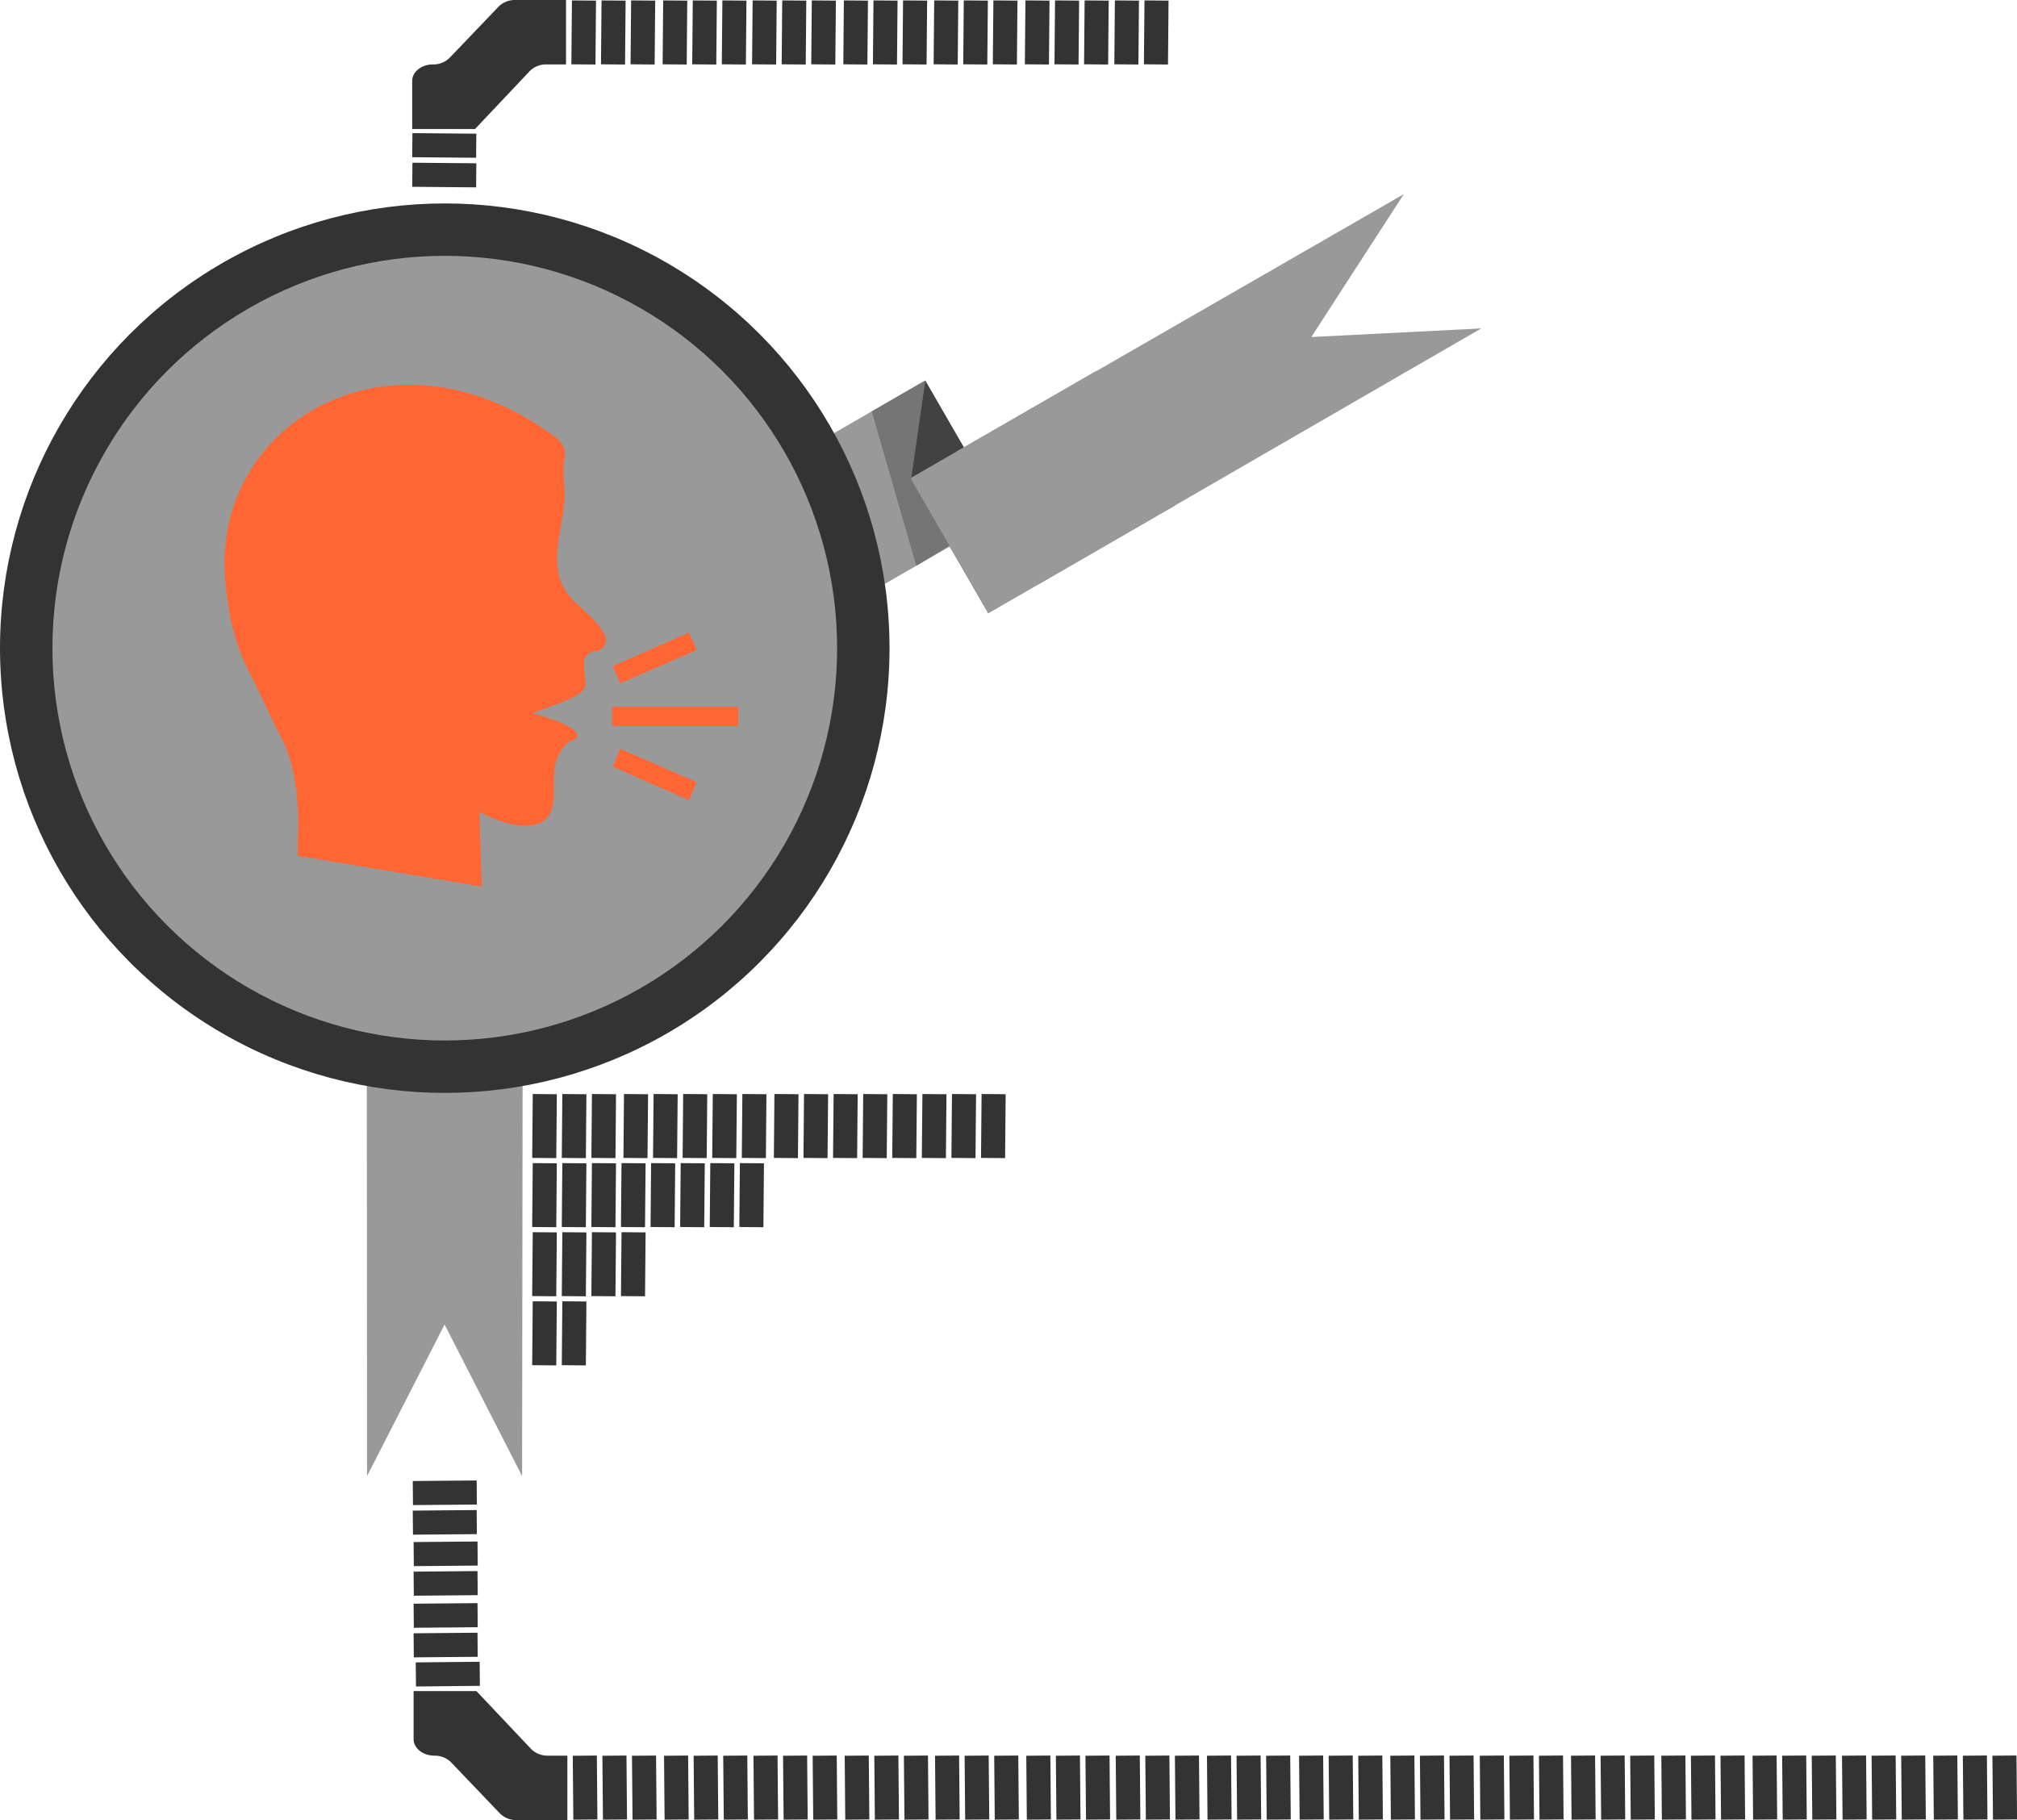 <svg xmlns="http://www.w3.org/2000/svg" viewBox="0 0 1306.07 1178.65"><defs><style>.cls-1{fill:#999;}.cls-2{fill:#424242;}.cls-3{fill:#757575;}.cls-4{fill:#333;}.cls-5{fill:#f63;}</style></defs><title>logoDialog_2</title><g id="Слой_2" data-name="Слой 2"><g id="Слой_1-2" data-name="Слой 1"><rect class="cls-1" x="381.79" y="304.64" width="260" height="101" transform="translate(1132.57 406.8) rotate(150)"/><polygon class="cls-2" points="589.48 309.7 599.12 246.4 649.62 333.87 639.98 397.17 589.48 309.7"/><rect class="cls-1" x="605.41" y="268.16" width="139.11" height="101" transform="translate(1418.83 257.14) rotate(150)"/><polygon class="cls-3" points="564.48 266.4 593.33 366.37 614.75 353.47 589.98 310.57 599.12 246.4 564.48 266.4"/><path class="cls-1" d="M959.18,212.67l-110.07,5.59L909,125.73,619.28,292.49c17.46,28.77,35.11,57.64,52.94,86.07Z"/><path class="cls-1" d="M237.68,955.86l50.2-98.12,50.19,98.12.43-334.27c-33.64.73-67.47,1.58-101,2.81Z"/><circle class="cls-4" cx="288" cy="419.74" r="288"/><circle class="cls-1" cx="288" cy="419.74" r="254.06"/><path class="cls-5" d="M360.82,284.11a12.61,12.61,0,0,1,4.8,12.4c-1.6,7.6,0,16.4,0,24.4-.4,16.81-7.2,33.21-4,50,3.6,19.61,20.8,23.21,30,40.41,2.4,4.4-.8,9.61-5.6,10.41-3.6.4-6.8,2-7.6,5.6-.8,2.4.8,13.2.8,15.6,0,9.2-26.41,14.8-34.41,19.21,6.4,1.2,23.61,6.4,28.41,12.4a2.78,2.78,0,0,1-1.6,4.4c-6.8,2.4-11.2,10.4-12.4,18-1.2,8.8.4,17.61-1.6,26-4.41,18.4-30.41,12-47.22,2.8L312,574.17l-119.23-20V543.36s3.2-40-10.8-66c-7.61-14.4-13.21-28-20.81-42.41-10-20-14.4-41.61-15.6-63.62C140.37,270.1,258,205.69,360.82,284.11Z"/><rect class="cls-5" x="396.42" y="457.74" width="81.62" height="12.4"/><polygon class="cls-5" points="401.63 442.54 451.24 420.94 446.04 409.73 396.82 431.34 401.63 442.54"/><polygon class="cls-5" points="401.63 484.95 451.24 506.56 446.04 518.16 396.82 496.55 401.63 484.95"/><rect class="cls-4" x="565.01" y="721.4" width="41.38" height="15.59" transform="translate(-148.55 1308.54) rotate(-89.5)"/><rect class="cls-4" x="545.85" y="721.4" width="41.38" height="15.59" transform="translate(-167.54 1289.38) rotate(-89.5)"/><rect class="cls-4" x="526.69" y="721.4" width="41.38" height="15.59" transform="translate(-186.54 1270.22) rotate(-89.5)"/><rect class="cls-4" x="507.53" y="721.4" width="41.38" height="15.59" transform="translate(-205.53 1251.05) rotate(-89.5)"/><rect class="cls-4" x="488.37" y="721.4" width="41.38" height="15.59" transform="translate(-224.53 1231.89) rotate(-89.5)"/><rect class="cls-4" x="467.61" y="721.4" width="41.38" height="15.59" transform="translate(-245.11 1211.14) rotate(-89.5)"/><rect class="cls-4" x="448.45" y="721.4" width="41.38" height="15.59" transform="translate(-264.1 1191.98) rotate(-89.5)"/><rect class="cls-4" x="429.29" y="721.4" width="41.38" height="15.59" transform="translate(-283.1 1172.81) rotate(-89.5)"/><rect class="cls-4" x="410.12" y="721.4" width="41.38" height="15.59" transform="translate(-302.09 1153.65) rotate(-89.5)"/><rect class="cls-4" x="390.96" y="721.4" width="41.38" height="15.59" transform="translate(-321.09 1134.49) rotate(-89.5)"/><rect class="cls-4" x="370.21" y="721.4" width="41.38" height="15.59" transform="translate(-341.66 1113.74) rotate(-89.5)"/><rect class="cls-4" x="351.04" y="721.4" width="41.38" height="15.59" transform="translate(-360.66 1094.58) rotate(-89.5)"/><rect class="cls-4" x="331.88" y="721.4" width="41.38" height="15.59" transform="translate(-379.65 1075.41) rotate(-89.5)"/><rect class="cls-4" x="622.5" y="721.4" width="41.38" height="15.59" transform="translate(-91.56 1366.02) rotate(-89.5)"/><rect class="cls-4" x="603.34" y="721.4" width="41.38" height="15.59" transform="translate(-110.56 1346.86) rotate(-89.5)"/><rect class="cls-4" x="584.17" y="721.4" width="41.38" height="15.59" transform="translate(-129.55 1327.7) rotate(-89.5)"/><rect class="cls-4" x="408.53" y="766.13" width="41.38" height="15.59" transform="translate(-348.41 1196.41) rotate(-89.5)"/><rect class="cls-4" x="389.37" y="766.13" width="41.38" height="15.59" transform="translate(-367.41 1177.25) rotate(-89.5)"/><rect class="cls-4" x="370.21" y="766.13" width="41.38" height="15.59" transform="translate(-386.4 1158.09) rotate(-89.5)"/><rect class="cls-4" x="351.04" y="766.13" width="41.38" height="15.59" transform="translate(-405.4 1138.93) rotate(-89.5)"/><rect class="cls-4" x="331.88" y="766.13" width="41.38" height="15.59" transform="translate(-424.39 1119.76) rotate(-89.5)"/><rect class="cls-4" x="466.01" y="766.13" width="41.38" height="15.59" transform="translate(-291.43 1253.89) rotate(-89.5)"/><rect class="cls-4" x="446.85" y="766.13" width="41.38" height="15.59" transform="translate(-310.42 1234.73) rotate(-89.5)"/><rect class="cls-4" x="427.69" y="766.13" width="41.38" height="15.59" transform="translate(-329.42 1215.57) rotate(-89.5)"/><rect class="cls-4" x="331.88" y="810.87" width="41.38" height="15.59" transform="translate(-469.13 1164.11) rotate(-89.5)"/><rect class="cls-4" x="389.37" y="810.87" width="41.38" height="15.59" transform="translate(-412.14 1221.6) rotate(-89.5)"/><rect class="cls-4" x="370.21" y="810.87" width="41.38" height="15.59" transform="translate(-431.14 1202.44) rotate(-89.5)"/><rect class="cls-4" x="351.04" y="810.87" width="41.38" height="15.59" transform="translate(-450.13 1183.28) rotate(-89.5)"/><rect class="cls-4" x="351.04" y="855.61" width="41.38" height="15.59" transform="translate(-494.87 1227.63) rotate(-89.5)"/><rect class="cls-4" x="331.88" y="855.61" width="41.38" height="15.59" transform="translate(-513.87 1208.47) rotate(-89.5)"/><rect class="cls-4" x="267.31" y="978.07" width="41.38" height="15.59" transform="translate(-8.56 2.54) rotate(-0.5)"/><rect class="cls-4" x="267.31" y="958.91" width="41.38" height="15.59" transform="translate(-8.39 2.54) rotate(-0.5)"/><rect class="cls-4" x="267.85" y="1076.67" width="41.38" height="15.59" transform="matrix(1, -0.01, 0.01, 1, -9.41, 2.55)"/><rect class="cls-4" x="267.85" y="1057.51" width="41.38" height="15.59" transform="translate(-9.25 2.55) rotate(-0.5)"/><rect class="cls-4" x="267.85" y="1038.35" width="41.38" height="15.59" transform="translate(-9.08 2.55) rotate(-0.5)"/><rect class="cls-4" x="267.85" y="1017.59" width="41.38" height="15.59" transform="translate(-8.9 2.55) rotate(-0.5)"/><rect class="cls-4" x="267.85" y="998.43" width="41.38" height="15.59" transform="translate(-8.73 2.55) rotate(-0.5)"/><rect class="cls-4" x="468.44" y="1136.94" width="15.59" height="41.38" transform="translate(-10.04 4.18) rotate(-0.5)"/><rect class="cls-4" x="449.28" y="1136.94" width="15.59" height="41.38" transform="translate(-10.04 4.02) rotate(-0.5)"/><rect class="cls-4" x="430.12" y="1136.94" width="15.59" height="41.38" transform="translate(-10.04 3.85) rotate(-0.5)"/><rect class="cls-4" x="409.36" y="1136.94" width="15.59" height="41.38" transform="translate(-10.04 3.67) rotate(-0.5)"/><rect class="cls-4" x="390.2" y="1136.94" width="15.59" height="41.38" transform="translate(-10.04 3.5) rotate(-0.5)"/><rect class="cls-4" x="371.03" y="1136.94" width="15.59" height="41.38" transform="translate(-10.05 3.34) rotate(-0.5)"/><path class="cls-4" d="M354.72,1136.93h12.67v41.72H334.52a14.93,14.93,0,0,1-10.72-4.22L292,1141.15a14.91,14.91,0,0,0-10.72-4.22h0c-7.44,0-13.46-4.79-13.46-10.7V1095.1h40.66l35.5,37.56A14.87,14.87,0,0,0,354.72,1136.93Z"/><rect class="cls-4" x="585.44" y="1136.94" width="15.59" height="41.38" transform="translate(-10.04 5.2) rotate(-0.5)"/><rect class="cls-4" x="566.28" y="1136.94" width="15.59" height="41.38" transform="translate(-10.04 5.03) rotate(-0.5)"/><rect class="cls-4" x="547.11" y="1136.94" width="15.59" height="41.38" transform="translate(-10.04 4.87) rotate(-0.5)"/><rect class="cls-4" x="526.36" y="1136.94" width="15.59" height="41.38" transform="translate(-10.04 4.69) rotate(-0.5)"/><rect class="cls-4" x="507.19" y="1136.94" width="15.59" height="41.38" transform="translate(-10.04 4.52) rotate(-0.5)"/><rect class="cls-4" x="488.03" y="1136.94" width="15.59" height="41.38" transform="translate(-10.04 4.35) rotate(-0.5)"/><rect class="cls-4" x="703" y="1136.94" width="15.59" height="41.38" transform="translate(-10.03 6.22) rotate(-0.5)"/><rect class="cls-4" x="683.84" y="1136.94" width="15.59" height="41.38" transform="translate(-10.03 6.05) rotate(-0.5)"/><rect class="cls-4" x="664.68" y="1136.94" width="15.59" height="41.38" transform="translate(-10.03 5.89) rotate(-0.5)"/><rect class="cls-4" x="643.92" y="1136.94" width="15.59" height="41.38" transform="translate(-10.04 5.71) rotate(-0.5)"/><rect class="cls-4" x="624.76" y="1136.94" width="15.59" height="41.38" transform="translate(-10.04 5.54) rotate(-0.5)"/><rect class="cls-4" x="605.6" y="1136.94" width="15.59" height="41.38" transform="translate(-10.04 5.37) rotate(-0.5)"/><rect class="cls-4" x="820" y="1136.94" width="15.59" height="41.38" transform="translate(-10.03 7.24) rotate(-0.5)"/><rect class="cls-4" x="800.84" y="1136.94" width="15.59" height="41.38" transform="translate(-10.03 7.07) rotate(-0.5)"/><rect class="cls-4" x="781.68" y="1136.94" width="15.59" height="41.38" transform="translate(-10.03 6.9) rotate(-0.5)"/><rect class="cls-4" x="760.92" y="1136.94" width="15.59" height="41.38" transform="translate(-10.03 6.72) rotate(-0.5)"/><rect class="cls-4" x="741.76" y="1136.94" width="15.59" height="41.38" transform="translate(-10.03 6.56) rotate(-0.5)"/><rect class="cls-4" x="722.6" y="1136.94" width="15.59" height="41.38" transform="translate(-10.03 6.39) rotate(-0.5)"/><rect class="cls-4" x="938.73" y="1136.94" width="15.59" height="41.38" transform="translate(-10.02 8.27) rotate(-0.5)"/><rect class="cls-4" x="919.57" y="1136.94" width="15.59" height="41.38" transform="translate(-10.02 8.1) rotate(-0.5)"/><rect class="cls-4" x="900.41" y="1136.94" width="15.59" height="41.38" transform="translate(-10.03 7.94) rotate(-0.5)"/><rect class="cls-4" x="879.65" y="1136.94" width="15.59" height="41.38" transform="translate(-10.03 7.76) rotate(-0.5)"/><rect class="cls-4" x="860.49" y="1136.94" width="15.59" height="41.38" transform="translate(-10.03 7.59) rotate(-0.5)"/><rect class="cls-4" x="841.33" y="1136.94" width="15.59" height="41.38" transform="translate(-10.03 7.42) rotate(-0.5)"/><rect class="cls-4" x="1055.73" y="1136.94" width="15.59" height="41.38" transform="translate(-10.02 9.29) rotate(-0.5)"/><rect class="cls-4" x="1036.57" y="1136.94" width="15.59" height="41.38" transform="translate(-10.02 9.12) rotate(-0.5)"/><rect class="cls-4" x="1017.41" y="1136.94" width="15.59" height="41.38" transform="translate(-10.02 8.95) rotate(-0.5)"/><rect class="cls-4" x="996.65" y="1136.94" width="15.59" height="41.38" transform="translate(-10.02 8.77) rotate(-0.5)"/><rect class="cls-4" x="977.49" y="1136.94" width="15.59" height="41.38" transform="translate(-10.02 8.61) rotate(-0.5)"/><rect class="cls-4" x="958.33" y="1136.94" width="15.59" height="41.38" transform="translate(-10.02 8.44) rotate(-0.5)"/><rect class="cls-4" x="1173.3" y="1136.94" width="15.59" height="41.38" transform="translate(-10.02 10.31) rotate(-0.5)"/><rect class="cls-4" x="1154.13" y="1136.94" width="15.59" height="41.38" transform="translate(-10.02 10.14) rotate(-0.5)"/><rect class="cls-4" x="1134.97" y="1136.94" width="15.59" height="41.38" transform="translate(-10.02 9.97) rotate(-0.5)"/><rect class="cls-4" x="1114.21" y="1136.94" width="15.59" height="41.38" transform="translate(-10.02 9.79) rotate(-0.5)"/><rect class="cls-4" x="1095.05" y="1136.94" width="15.59" height="41.38" transform="translate(-10.02 9.63) rotate(-0.5)"/><rect class="cls-4" x="1075.89" y="1136.94" width="15.59" height="41.38" transform="translate(-10.02 9.46) rotate(-0.5)"/><rect class="cls-4" x="1290.29" y="1136.94" width="15.59" height="41.38" transform="translate(-10.01 11.32) rotate(-0.5)"/><rect class="cls-4" x="1271.13" y="1136.94" width="15.59" height="41.38" transform="translate(-10.01 11.16) rotate(-0.5)"/><rect class="cls-4" x="1251.97" y="1136.94" width="15.59" height="41.38" transform="translate(-10.01 10.99) rotate(-0.5)"/><rect class="cls-4" x="1231.21" y="1136.94" width="15.59" height="41.38" transform="translate(-10.01 10.81) rotate(-0.5)"/><rect class="cls-4" x="1212.05" y="1136.94" width="15.59" height="41.38" transform="translate(-10.01 10.64) rotate(-0.5)"/><rect class="cls-4" x="1192.89" y="1136.94" width="15.59" height="41.38" transform="translate(-10.01 10.48) rotate(-0.5)"/><rect class="cls-4" x="279.87" y="73.49" width="15.59" height="41.38" transform="translate(190.99 381.02) rotate(-89.5)"/><rect class="cls-4" x="279.87" y="92.66" width="15.59" height="41.38" transform="translate(171.83 400.02) rotate(-89.5)"/><rect class="cls-4" x="454.67" y="13.22" width="41.38" height="15.59" transform="translate(450.21 496.18) rotate(-89.5)"/><rect class="cls-4" x="435.5" y="13.22" width="41.38" height="15.59" transform="translate(431.21 477.02) rotate(-89.5)"/><rect class="cls-4" x="416.34" y="13.22" width="41.38" height="15.59" transform="translate(412.22 457.86) rotate(-89.5)"/><rect class="cls-4" x="395.59" y="13.22" width="41.38" height="15.59" transform="translate(391.64 437.1) rotate(-89.5)"/><rect class="cls-4" x="376.42" y="13.22" width="41.38" height="15.59" transform="translate(372.65 417.94) rotate(-89.5)"/><rect class="cls-4" x="357.26" y="13.22" width="41.38" height="15.59" transform="translate(353.65 398.78) rotate(-89.5)"/><path class="cls-4" d="M353.84,41.72h12.67V0H333.65a14.89,14.89,0,0,0-10.72,4.22L291.09,37.5a14.89,14.89,0,0,1-10.72,4.22h0c-7.43,0-13.46,4.79-13.46,10.7V83.56h40.66L343.07,46A14.9,14.9,0,0,1,353.84,41.72Z"/><rect class="cls-4" x="571.67" y="13.22" width="41.38" height="15.59" transform="translate(566.19 613.17) rotate(-89.5)"/><rect class="cls-4" x="552.5" y="13.22" width="41.38" height="15.59" transform="translate(547.2 594.01) rotate(-89.5)"/><rect class="cls-4" x="533.34" y="13.22" width="41.38" height="15.59" transform="translate(528.2 574.85) rotate(-89.5)"/><rect class="cls-4" x="512.58" y="13.22" width="41.38" height="15.59" transform="translate(507.62 554.09) rotate(-89.5)"/><rect class="cls-4" x="493.42" y="13.22" width="41.38" height="15.59" transform="translate(488.63 534.93) rotate(-89.5)"/><rect class="cls-4" x="474.26" y="13.22" width="41.38" height="15.59" transform="translate(469.63 515.77) rotate(-89.5)"/><rect class="cls-4" x="689.23" y="13.22" width="41.38" height="15.59" transform="translate(682.73 730.73) rotate(-89.5)"/><rect class="cls-4" x="670.07" y="13.22" width="41.38" height="15.59" transform="translate(663.74 711.57) rotate(-89.5)"/><rect class="cls-4" x="650.91" y="13.22" width="41.38" height="15.59" transform="translate(644.74 692.41) rotate(-89.5)"/><rect class="cls-4" x="630.15" y="13.22" width="41.38" height="15.59" transform="translate(624.17 671.65) rotate(-89.5)"/><rect class="cls-4" x="610.99" y="13.22" width="41.38" height="15.59" transform="translate(605.17 652.49) rotate(-89.5)"/><rect class="cls-4" x="591.83" y="13.22" width="41.38" height="15.59" transform="translate(586.18 633.33) rotate(-89.5)"/><rect class="cls-4" x="727.99" y="13.22" width="41.38" height="15.59" transform="translate(721.15 769.49) rotate(-89.5)"/><rect class="cls-4" x="708.83" y="13.22" width="41.38" height="15.59" transform="translate(702.16 750.33) rotate(-89.5)"/></g></g></svg>
